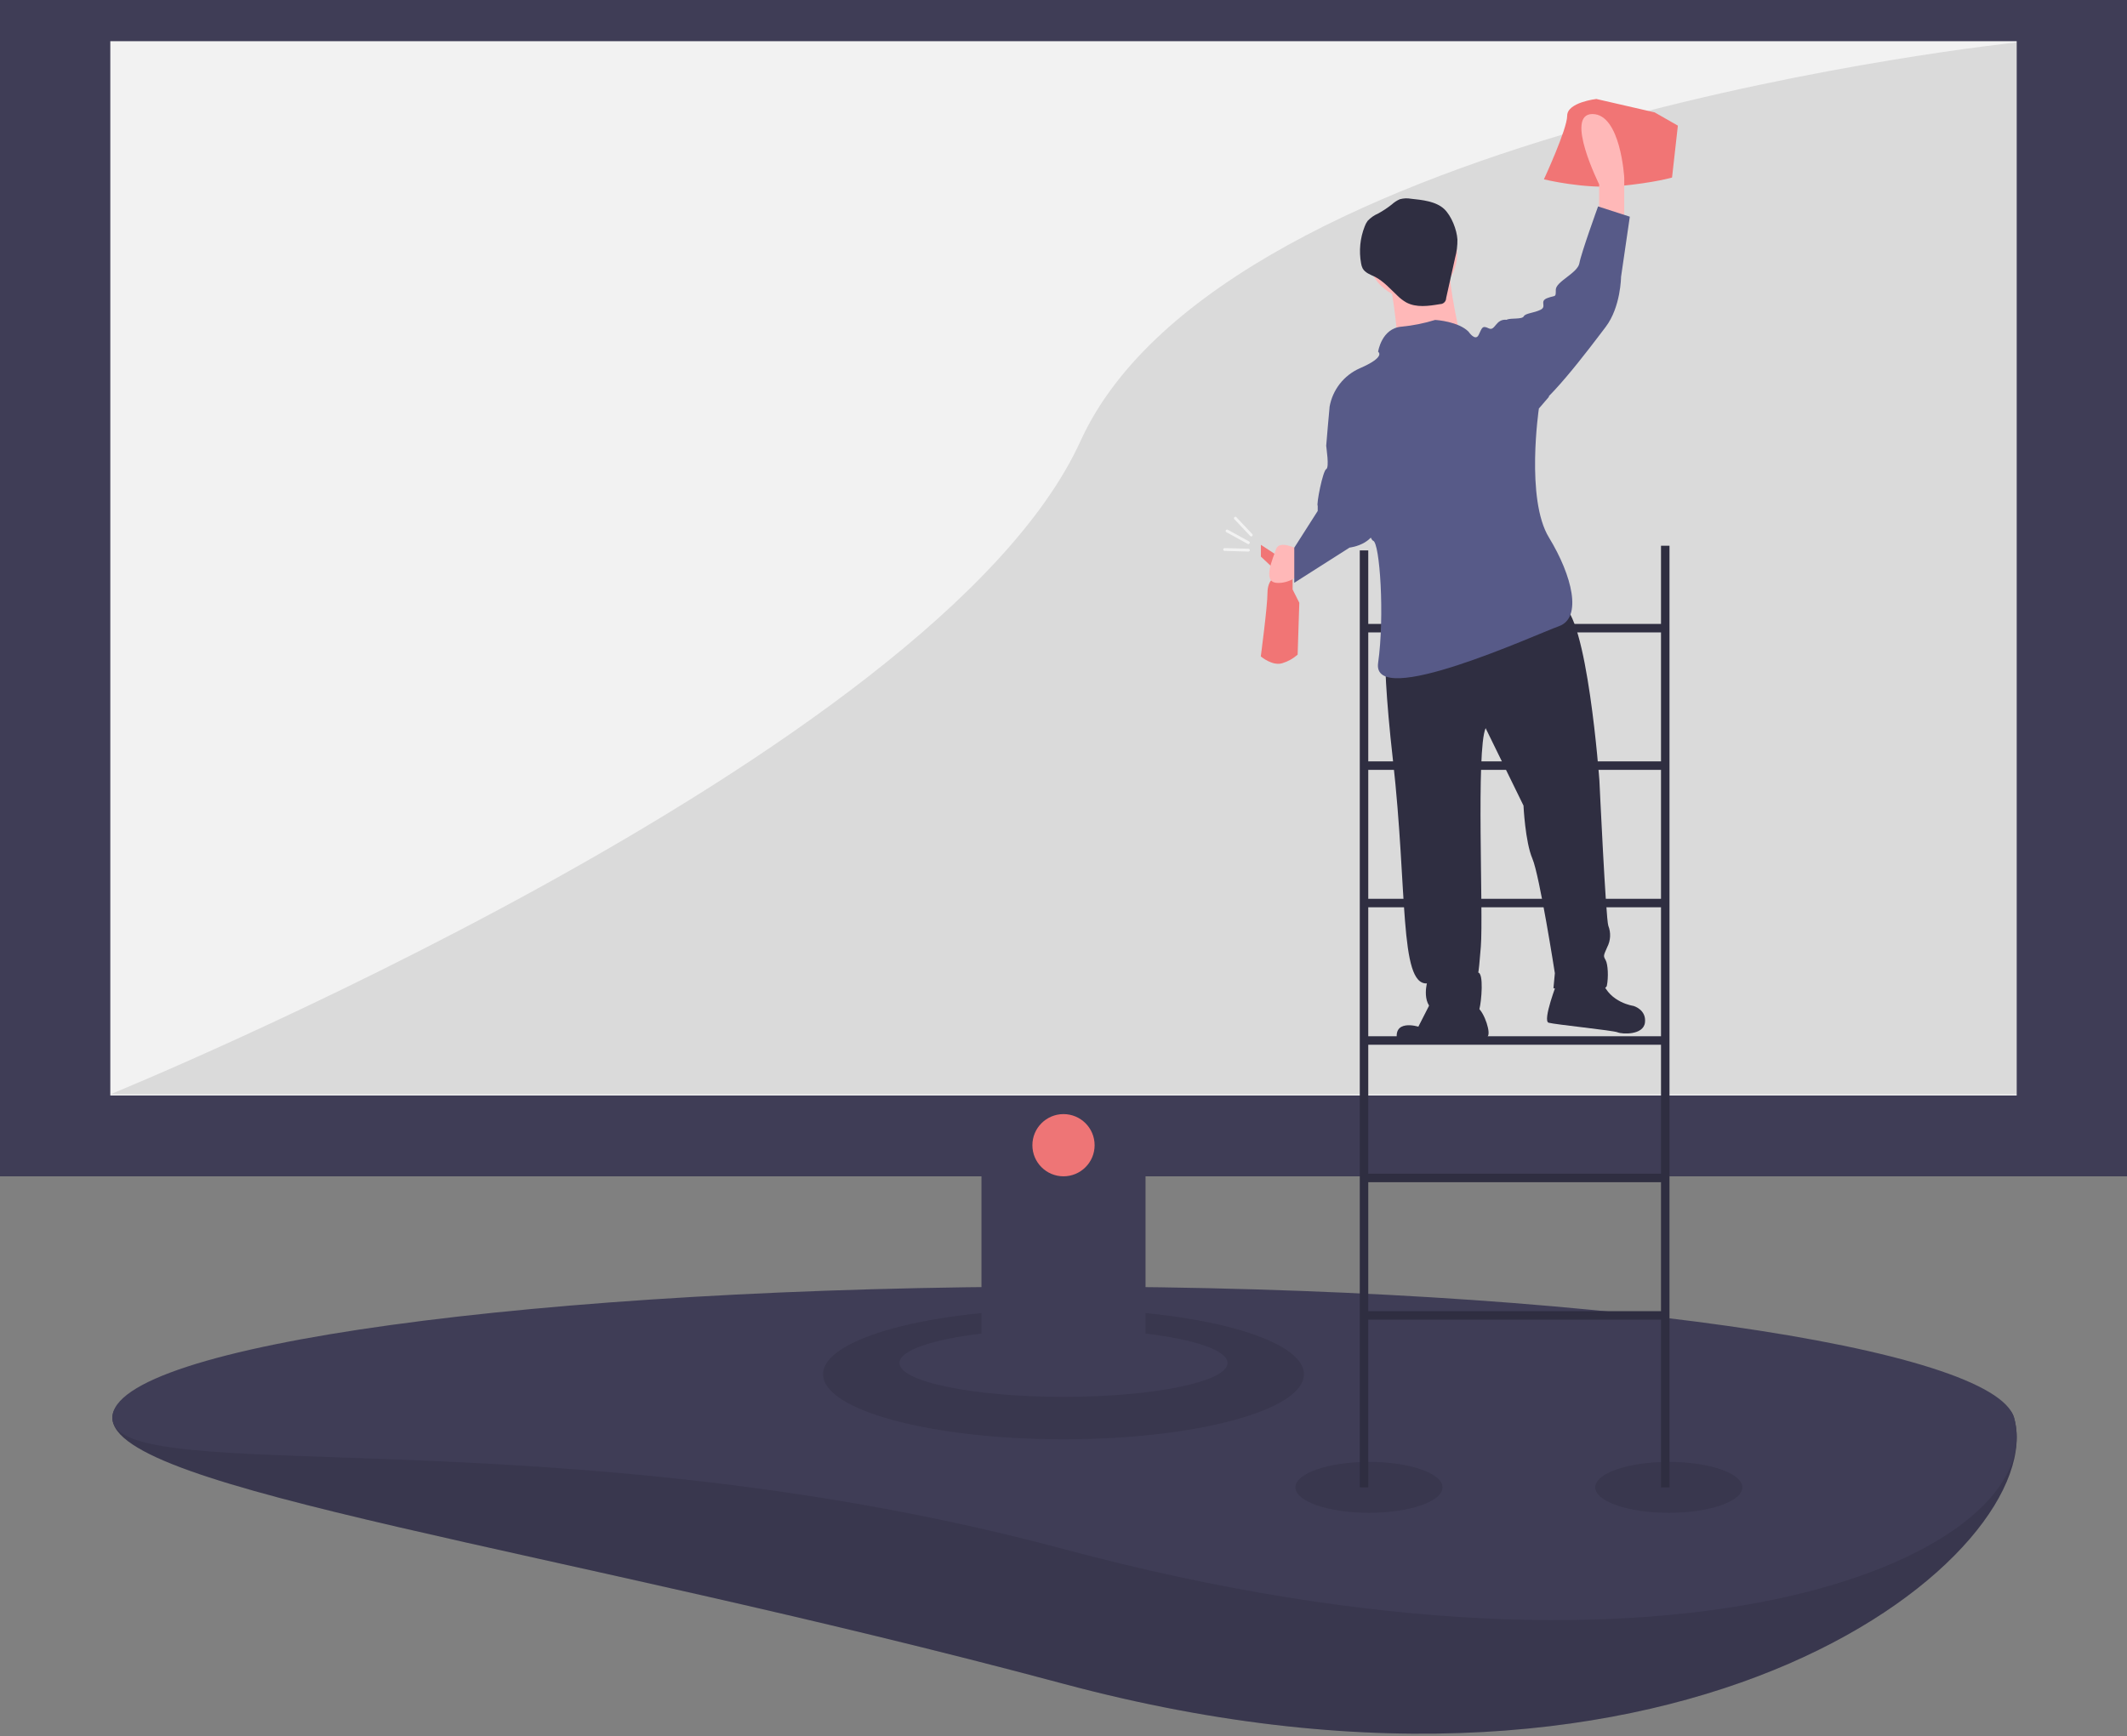 <svg width="752" height="614" viewBox="0 0 752 614" fill="none" xmlns="http://www.w3.org/2000/svg">
<rect x="0" y="0" width="752" height="614" fill="#808080" stroke="none"/>
<g id="clean-up">
<g clip-path="url(#clip0)">
<g id="bas tele">
<path id="Vector" d="M712.07 501.38C725.22 548.2 598.63 655.17 375.91 595.45C196.58 547.37 39.74 527 39.74 501.38C39.74 475.76 190.25 502.63 375.91 502.63C561.57 502.63 705.14 476.7 712.07 501.38Z" fill="#3F3D56"/>
<path id="Vector_2" opacity="0.1" d="M712.07 501.38C725.22 548.2 598.63 655.17 375.91 595.45C196.58 547.37 39.74 527 39.74 501.38C39.74 475.76 190.25 502.63 375.91 502.63C561.57 502.63 705.14 476.7 712.07 501.38Z" fill="black"/>
<path id="Vector_3" d="M712.07 501.38C725.22 548.2 598.63 607.5 375.91 547.79C196.58 499.71 39.74 527 39.74 501.38C39.74 475.76 190.25 455 375.91 455C561.57 455 705.14 476.7 712.07 501.38Z" fill="#3F3D56"/>
<path id="Vector_4" opacity="0.1" d="M484 535C498.359 535 510 530.971 510 526C510 521.029 498.359 517 484 517C469.641 517 458 521.029 458 526C458 530.971 469.641 535 484 535Z" fill="black"/>
<path id="Vector_5" opacity="0.1" d="M590 535C604.359 535 616 530.971 616 526C616 521.029 604.359 517 590 517C575.641 517 564 521.029 564 526C564 530.971 575.641 535 590 535Z" fill="black"/>
<path id="Vector_6" opacity="0.1" d="M376 509C422.944 509 461 498.703 461 486C461 473.297 422.944 463 376 463C329.056 463 291 473.297 291 486C291 498.703 329.056 509 376 509Z" fill="black"/>
</g>
<path id="tele" d="M752 416V0H0V416H347V471.61C329.67 473.68 318 477.56 318 482C318 488.63 344 494 376 494C408 494 434 488.63 434 482C434 477.56 422.33 473.68 405 471.61V416H752Z" fill="#3F3D56"/>
<path id="ecran" d="M713 14.57H39V387.42H713V14.57Z" fill="#F2F2F2"/>
<path id="ecran bis" opacity="0.1" d="M713 15C713 15 433 44 382 156C331 268 39 387 39 387H713V15Z" fill="black"/>
<path id="echelle" d="M587.25 193V220.65H483.75V194.65H480.75V526H483.75V466.69H587.25V526H590.25V193H587.25ZM587.25 223.65V269.26H483.75V223.65H587.25ZM483.75 366.47V320.86H587.25V366.47H483.75ZM587.25 369.47V415.08H483.75V369.47H587.25ZM483.75 317.86V272.26H587.25V317.86H483.75ZM483.75 463.69V418.08H587.25V463.69H483.75Z" fill="#2F2E41"/>
<g id="produit">
<path id="Vector_7" d="M451.12 199.58V203.73C451.12 203.73 448.12 204.91 448.12 209.65C448.12 214.39 445.75 232.14 445.75 232.14C445.75 232.14 449.9 235.7 453.45 234.51C455.422 233.906 457.241 232.883 458.78 231.51L459.37 213.16L457 208.46V200.18L451.12 199.58Z" fill="#F17575"/>
<path id="Vector_8" d="M445.79 192.68L452.6 197.13L450.21 201L445.79 196.84V192.68Z" fill="#F17575"/>
</g>
<g id="bras">
<path id="Vector_9" d="M564.38 35C564.38 35 554.08 36.18 554.08 40.92C554.08 45.66 545.85 63.42 545.85 63.42C545.85 63.42 560.26 66.97 572.62 65.79C584.98 64.61 591.15 62.79 591.15 62.79L593.21 44.43L585 39.74L564.38 35Z" fill="#F17575"/>
<path id="Vector_10" d="M565.38 76.44V65.19C565.38 65.19 553 40.33 563 40.33C573 40.33 574.25 62.83 574.25 62.83V78.83L565.38 76.44Z" fill="#FFB8B8"/>
<path id="Vector_11" d="M527.37 120.52C527.85 118.8 530.69 113.98 532.79 113.02C534.16 112.4 538.12 113.02 538.72 111.88C539.32 110.74 542.28 110.72 544.66 109.55C547.04 108.38 544.08 106.55 547.05 105.42C550.02 104.29 550.05 105.42 550.05 102.48C550.05 99.54 557.79 96.61 558.4 93.06C559.01 89.51 565 73 565 73L576.22 76.63L573.12 97.92C573.12 97.92 573.05 108.57 567.67 115.64C562.29 122.71 545.34 145.53 539.42 146.08C533.5 146.63 525.38 127.65 527.37 120.52Z" fill="#575A88"/>
</g>
<g id="bonhomme">
<path id="Vector_12" d="M490.87 218.24C490.87 218.24 487.3 222.94 492.48 268.88C497.66 314.82 494.67 348.25 504.48 347.79C504.48 347.79 501.91 357.79 510.26 358.12C518.61 358.45 522.41 359.07 523.06 356.77C523.71 354.47 524.73 343.82 522.46 343.93C522.46 343.93 522.6 346.93 523.55 334.79C524.5 322.65 521.82 265.23 525.24 257.51L538.63 284.89C538.63 284.89 539.23 297.73 541.78 303.66C544.33 309.59 549.72 344.17 549.72 344.17L549.22 349.49C549.22 349.49 567.48 351.66 568.1 348.61C568.72 345.56 568.5 341.02 567.67 339.54C566.84 338.06 566.85 338.07 568.22 334.98C568.827 333.817 569.176 332.538 569.245 331.228C569.314 329.919 569.101 328.61 568.62 327.39C567.76 325.16 565.47 276.07 565.47 276.07C565.47 276.07 561.17 216.47 551.97 213.87C542.77 211.27 490.87 218.24 490.87 218.24Z" fill="#2F2E41"/>
<path id="Vector_13" d="M507 352.22L501.46 363.08C501.46 363.08 491.86 360.08 494.15 368.72C503.365 369.004 512.587 368.445 521.7 367.05C521.7 367.05 525.55 368.39 526.2 366.05C526.85 363.71 523.83 355.95 521.57 356.05C519.31 356.15 507 352.22 507 352.22Z" fill="#2F2E41"/>
<path id="Vector_14" d="M550.63 347.15C550.63 347.15 545.22 361.03 547.52 361.68C549.82 362.33 570.36 364.4 571.9 365.08C573.44 365.76 581.04 366.17 581.58 361.6C582.12 357.03 577.52 355.74 577.52 355.74C577.52 355.74 569.15 354.62 566.52 347.17C563.89 339.72 550.63 347.15 550.63 347.15Z" fill="#2F2E41"/>
<path id="Vector_15" d="M491 97.32C491 97.32 495.17 118.96 493.5 123.12C491.83 127.28 516.81 121.45 516.81 121.45C516.81 121.45 511.81 99.81 512.64 94.82C513.47 89.83 491 97.32 491 97.32Z" fill="#FFB8B8"/>
<path id="Vector_16" d="M499.36 105.63C508.092 105.63 515.17 98.552 515.17 89.82C515.17 81.088 508.092 74.01 499.36 74.01C490.628 74.01 483.55 81.088 483.55 89.82C483.55 98.552 490.628 105.63 499.36 105.63Z" fill="#FFB8B8"/>
<path id="Vector_17" d="M458.82 194.26C458.82 194.26 452.31 190.7 451.12 194.26C449.93 197.82 446.38 205.5 451.12 206.1C455.86 206.7 460.59 202.54 460.59 202.54L458.82 194.26Z" fill="#FFB8B8"/>
<path id="Vector_18" d="M498.88 70.29C497.55 70.043 496.182 70.105 494.88 70.47C493.849 70.925 492.899 71.546 492.07 72.31C490.562 73.51 488.952 74.577 487.26 75.5C485.847 76.108 484.574 76.999 483.52 78.12C483.075 78.732 482.721 79.406 482.47 80.12C480.849 84.252 480.412 88.754 481.21 93.12C481.299 93.742 481.484 94.346 481.76 94.91C482.63 96.5 484.54 97.13 486.15 97.91C489.2 99.5 491.52 102.17 494.03 104.53C494.958 105.462 496.003 106.269 497.14 106.93C500.71 108.88 505.09 108.24 509.14 107.55C509.71 107.55 510.257 107.323 510.66 106.92C511.063 106.517 511.29 105.97 511.29 105.4V105.4L514.46 91.15C515.034 89.039 515.307 86.857 515.27 84.67C515.05 81.21 513.18 76.42 510.64 73.96C507.68 71.16 502.74 70.7 498.88 70.29Z" fill="#2F2E41"/>
<path id="Vector_19" d="M487.23 124.4C487.23 124.4 488.42 116.11 495.52 115.52C499.537 115.138 503.505 114.344 507.36 113.15C507.96 113.15 515.65 113.74 519.2 117.29C519.2 117.29 521.57 120.84 522.76 118.48C523.95 116.12 523.94 114.92 526.31 116.11C528.68 117.3 528.68 112.56 532.82 113.11C536.96 113.66 547.62 140.34 547.62 140.34L544.07 144.48C544.07 144.48 539.33 176.48 547.62 190.07C555.91 203.66 559.46 218.49 551.17 221.45C542.88 224.41 484.87 251.05 487.23 234.45C489.59 217.85 487.83 191.83 485.46 191.23C483.09 190.63 470.07 143.87 470.07 143.87C470.591 140.901 471.835 138.107 473.693 135.733C475.55 133.359 477.964 131.479 480.72 130.26C490.19 126.17 487.23 124.4 487.23 124.4Z" fill="#575A88"/>
<path id="Vector_20" d="M473.62 141L470.07 144C470.07 144 468.88 157 468.88 157.62C468.88 158.24 470.07 165.32 468.88 165.91C467.69 166.5 465.33 178.34 465.88 178.91V180.69L457.59 193.69V206.1L477.13 193.66C477.13 193.66 488.38 192.48 486.6 182.41C484.82 172.34 473.62 141 473.62 141Z" fill="#575A88"/>
</g>
<g id="bouton">
<path id="bouton t&#195;&#169;l&#195;&#169;" d="M376 416C382.075 416 387 411.075 387 405C387 398.925 382.075 394 376 394C369.925 394 365 398.925 365 405C365 411.075 369.925 416 376 416Z" fill="#EE7576"/>
</g>
<g id="pchit">
<path id="Vector_21" d="M442.38 189.21L436.76 183.26" stroke="#F2F2F2" stroke-linecap="round" stroke-linejoin="round"/>
<path id="Vector_22" d="M441.36 191.91L433.82 187.77" stroke="#F2F2F2" stroke-linecap="round" stroke-linejoin="round"/>
<path id="Vector_23" d="M441.38 194.56L432.96 194.33" stroke="#F2F2F2" stroke-linecap="round" stroke-linejoin="round"/>
</g>
</g>
</g>
<defs>
<clipPath id="clip0">
<rect width="752" height="613.12" fill="white"/>
</clipPath>
</defs>
</svg>
